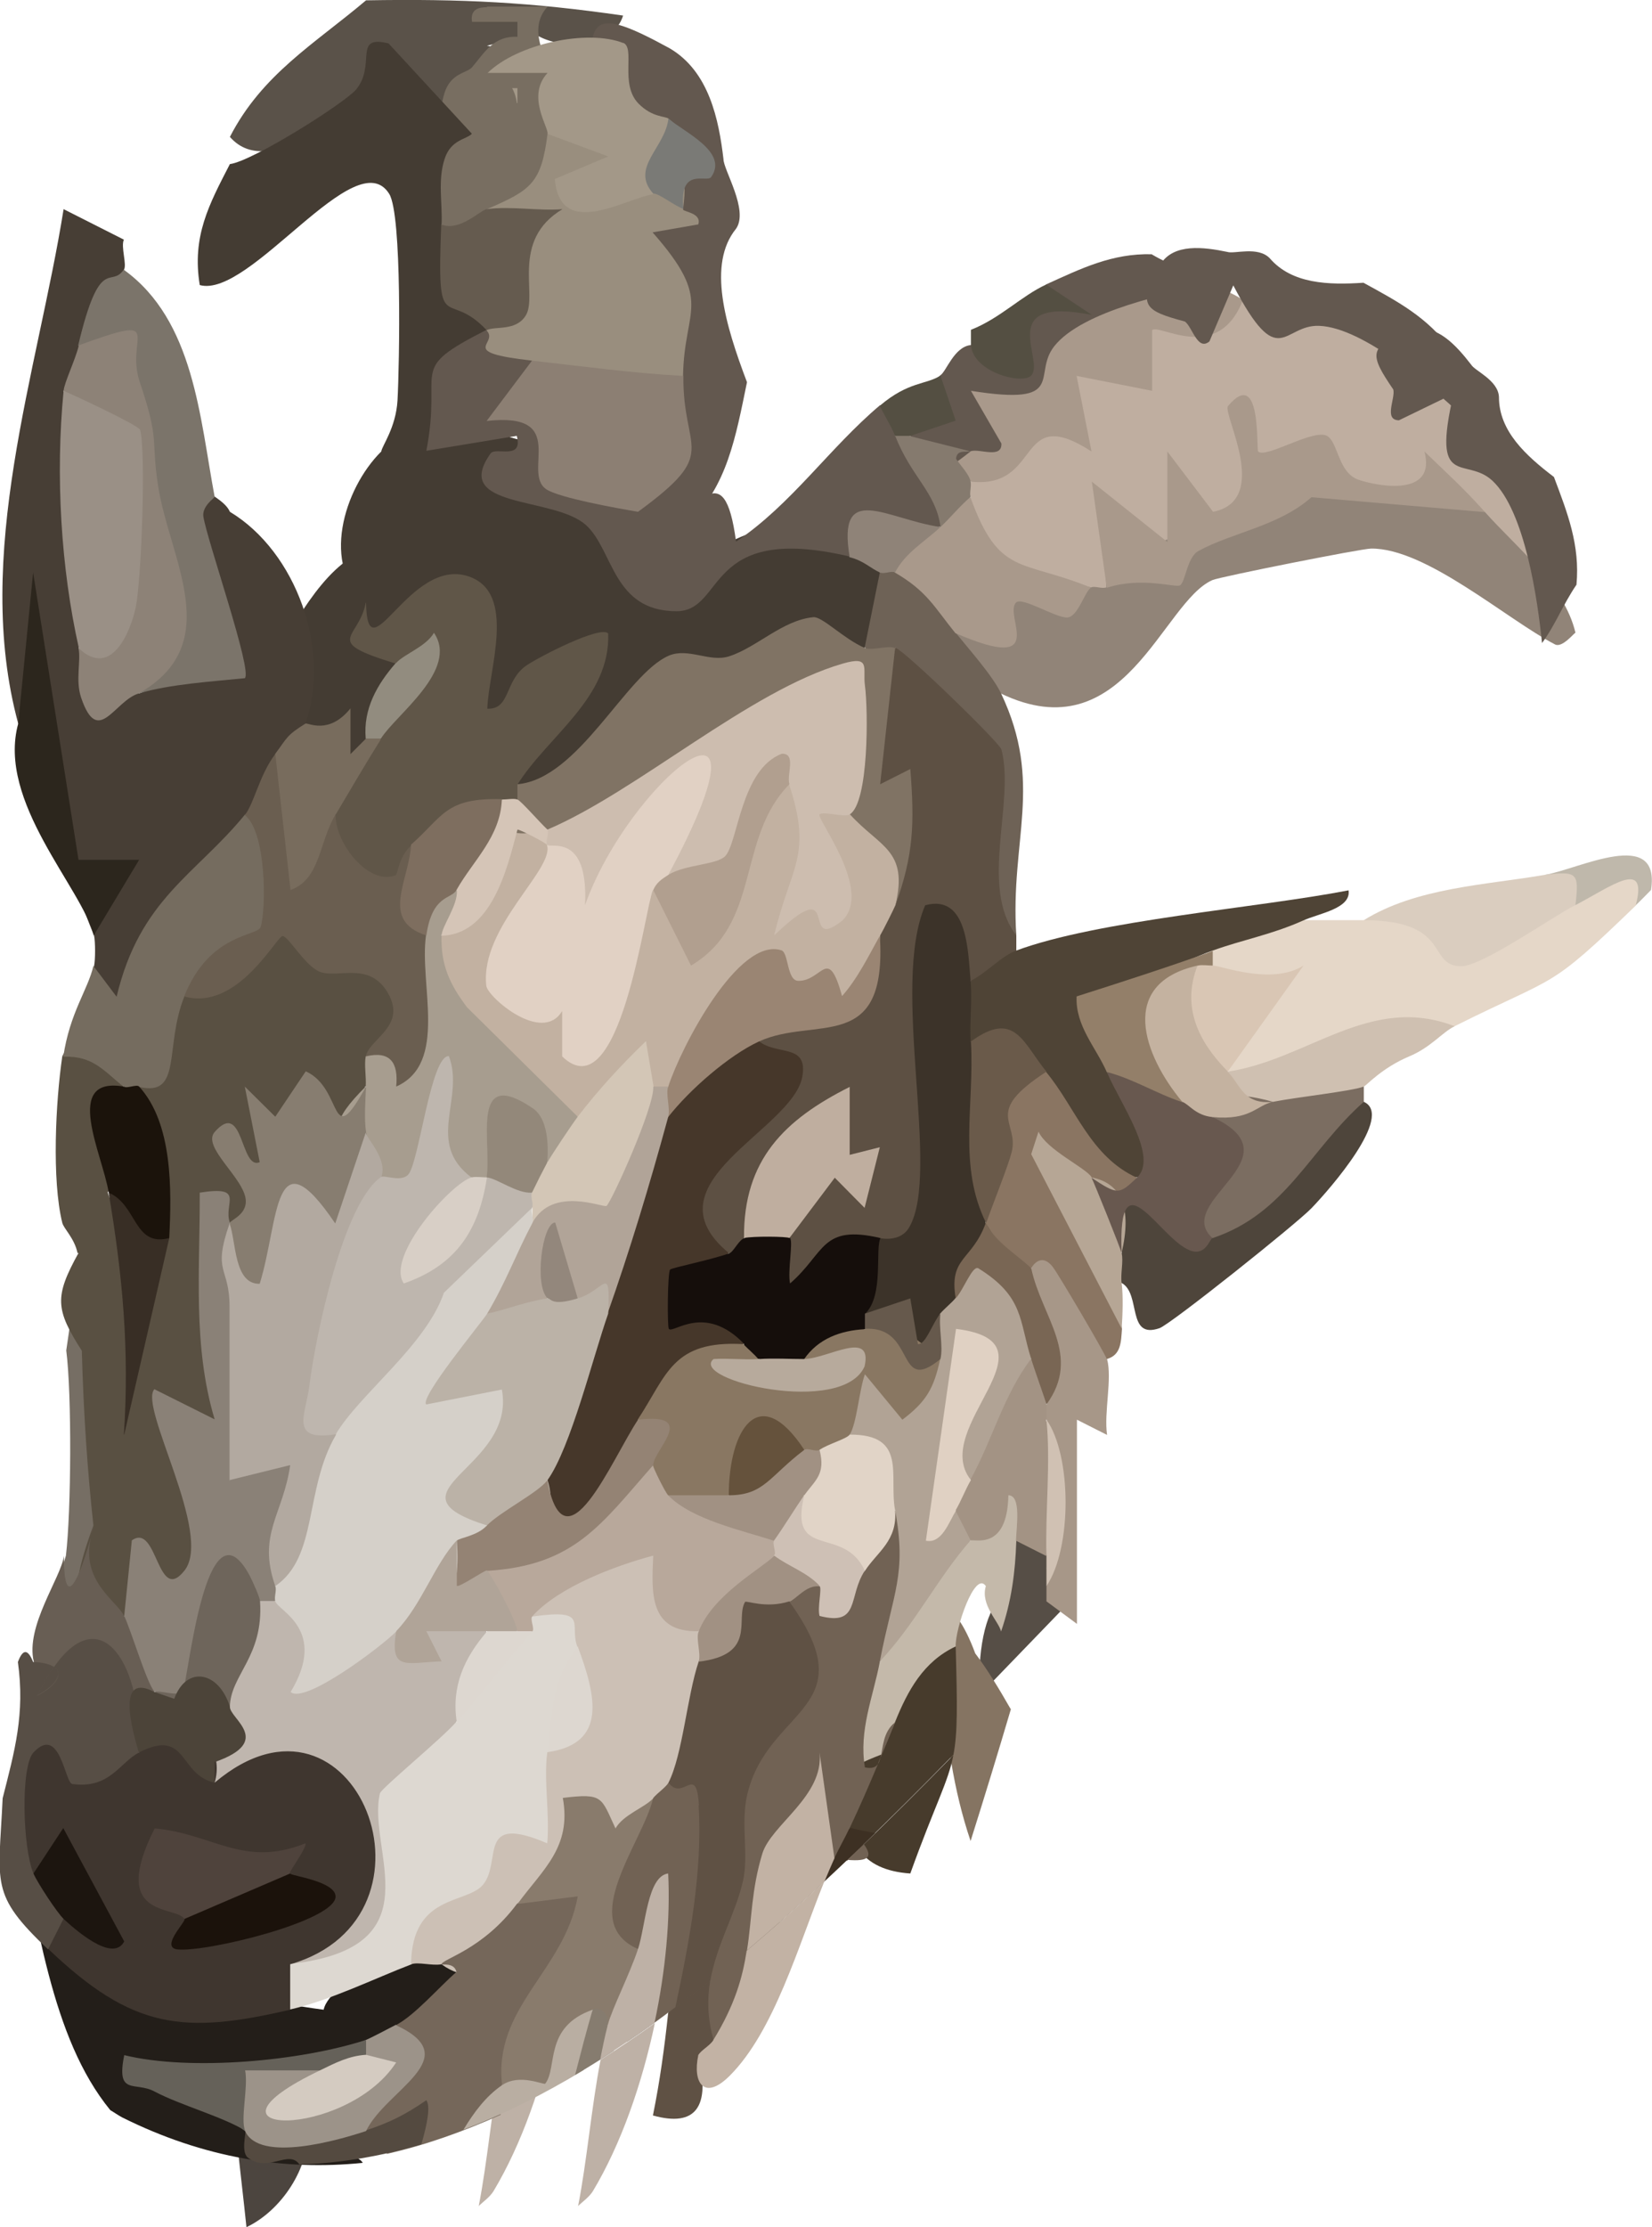 <?xml version="1.0" encoding="UTF-8"?>
<svg id="Calque_2" data-name="Calque 2" xmlns="http://www.w3.org/2000/svg" viewBox="0 0 49.87 67.19">
  <defs>
    <style>
      .cls-1 {
        fill: #4c453f;
      }

      .cls-2 {
        fill: #beb1a6;
      }

      .cls-3 {
        fill: #685e54;
      }

      .cls-4 {
        fill: #ccc0b5;
      }

      .cls-5 {
        fill: #8a7562;
      }

      .cls-6 {
        fill: #382e25;
      }

      .cls-7 {
        fill: #928c7f;
      }

      .cls-8 {
        fill: #bfb8ab;
      }

      .cls-9 {
        fill: #867c6f;
      }

      .cls-10 {
        fill: #656159;
      }

      .cls-11 {
        fill: #595042;
      }

      .cls-12 {
        fill: #b0a498;
      }

      .cls-13 {
        fill: #cfc0b1;
      }

      .cls-14 {
        fill: #564e46;
      }

      .cls-15 {
        fill: #d4cbc1;
      }

      .cls-16 {
        fill: #b6a695;
      }

      .cls-17 {
        fill: #cdbdaf;
      }

      .cls-18 {
        fill: #574e45;
      }

      .cls-19 {
        fill: #857462;
      }

      .cls-20 {
        fill: #cec0b5;
      }

      .cls-21 {
        fill: #c4b2a0;
      }

      .cls-22 {
        fill: #857a6e;
      }

      .cls-23 {
        fill: #9c9389;
      }

      .cls-24 {
        fill: #bfb6ae;
      }

      .cls-25 {
        fill: #a9998b;
      }

      .cls-26 {
        fill: #b19f8f;
      }

      .cls-27 {
        fill: #b1a395;
      }

      .cls-28 {
        fill: #807364;
      }

      .cls-29 {
        fill: #4e453b;
      }

      .cls-30 {
        fill: #150e0b;
      }

      .cls-31 {
        fill: #4c4439;
      }

      .cls-32 {
        fill: #998e7e;
      }

      .cls-33 {
        fill: #bfae9f;
      }

      .cls-34 {
        fill: #443c33;
      }

      .cls-35 {
        fill: #beb6ae;
      }

      .cls-36 {
        fill: #655b4f;
      }

      .cls-37 {
        fill: #8c7f73;
      }

      .cls-38 {
        fill: #5f5144;
      }

      .cls-39 {
        fill: #b2a9a0;
      }

      .cls-40 {
        fill: #544a40;
      }

      .cls-41 {
        fill: #d5c5b7;
      }

      .cls-42 {
        fill: #796654;
      }

      .cls-43 {
        fill: #756c5f;
      }

      .cls-44 {
        fill: #3f362f;
      }

      .cls-45 {
        fill: #93887a;
      }

      .cls-46 {
        fill: #1b120b;
      }

      .cls-47 {
        fill: #1c150f;
      }

      .cls-48 {
        fill: #9a9086;
      }

      .cls-49 {
        fill: #2c261d;
      }

      .cls-50 {
        fill: #bbb2a7;
      }

      .cls-51 {
        fill: #918478;
      }

      .cls-52 {
        fill: #6a5e50;
      }

      .cls-53 {
        fill: #e5d7c8;
      }

      .cls-54 {
        fill: #a79788;
      }

      .cls-55 {
        fill: #5d5043;
      }

      .cls-56 {
        fill: #1b130b;
      }

      .cls-57 {
        fill: #897b6c;
      }

      .cls-58 {
        fill: #93877c;
      }

      .cls-59 {
        fill: #6a5a4a;
      }

      .cls-60 {
        fill: #b7aa9c;
      }

      .cls-61 {
        fill: #ddd7d0;
      }

      .cls-62 {
        fill: #948374;
      }

      .cls-63 {
        fill: #e0d1c3;
      }

      .cls-64 {
        fill: #897762;
      }

      .cls-65 {
        fill: #7a7a76;
      }

      .cls-66 {
        fill: #c2b1a1;
      }

      .cls-67 {
        fill: #544f42;
      }

      .cls-68 {
        fill: #6e6256;
      }

      .cls-69 {
        fill: #473e35;
      }

      .cls-70 {
        fill: #bfaea0;
      }

      .cls-71 {
        fill: #716254;
      }

      .cls-72 {
        fill: #766e64;
      }

      .cls-73 {
        fill: #b8a89b;
      }

      .cls-74 {
        fill: #937f69;
      }

      .cls-75 {
        fill: #786e61;
      }

      .cls-76 {
        fill: #a39384;
      }

      .cls-77 {
        fill: #c4b9aa;
      }

      .cls-78 {
        fill: #d9c6b4;
      }

      .cls-79 {
        fill: #d3c6b6;
      }

      .cls-80 {
        fill: #65523c;
      }

      .cls-81 {
        fill: #4f433c;
      }

      .cls-82 {
        fill: #68584f;
      }

      .cls-83 {
        fill: #66594c;
      }

      .cls-84 {
        fill: #75675a;
      }

      .cls-85 {
        fill: #605648;
      }

      .cls-86 {
        fill: #a39888;
      }

      .cls-87 {
        fill: #e1d1c4;
      }

      .cls-88 {
        fill: #5a5249;
      }

      .cls-89 {
        fill: #63584f;
      }

      .cls-90 {
        fill: #8a8177;
      }

      .cls-91 {
        fill: #6e655b;
      }

      .cls-92 {
        fill: #a79d8f;
      }

      .cls-93 {
        fill: #7e6e5f;
      }

      .cls-94 {
        fill: #877d70;
      }

      .cls-95 {
        fill: #e1d4c7;
      }

      .cls-96 {
        fill: #d0c1b3;
      }

      .cls-97 {
        fill: #b9aea2;
      }

      .cls-98 {
        fill: #7b746a;
      }

      .cls-99 {
        fill: #a19183;
      }

      .cls-100 {
        fill: #d5d0c9;
      }

      .cls-101 {
        fill: #3c3329;
      }

      .cls-102 {
        fill: #46372a;
      }

      .cls-103 {
        fill: #786c5d;
      }

      .cls-104 {
        fill: #b1a498;
      }

      .cls-105 {
        fill: #9a8573;
      }

      .cls-106 {
        fill: #ddd8d1;
      }

      .cls-107 {
        fill: #4f4436;
      }

      .cls-108 {
        fill: #7b6d61;
      }

      .cls-109 {
        fill: #c2b2a4;
      }

      .cls-110 {
        fill: #231e19;
      }

      .cls-111 {
        fill: #3d3023;
      }

      .cls-112 {
        fill: #8d8277;
      }

      .cls-113 {
        fill: #dacdbf;
      }

      .cls-114 {
        fill: #8f8378;
      }

      .cls-115 {
        fill: #d8cfc6;
      }

      .cls-116 {
        fill: #473b2c;
      }
    </style>
  </defs>
  <g id="Chevre_final">
    <g>
      <path class="cls-1" d="M6.98,62.17c.05,1.65.29,3.37.46,5.02,1.06-.5,1.92-1.81,1.85-2.97-.11-1.78-2.05.22-2.31-2.05Z"/>
      <path class="cls-2" d="M14.44,66.56c.15-.14.35-.28.46-.46.85-1.42,1.48-3.23,1.87-5.07-.54.39-1.09.76-1.64,1.11-.28,1.45-.41,3.05-.68,4.42Z"/>
      <path class="cls-72" d="M2,40.74c.17,1.33.15,4.85-.01,6.19-.63,1.91,1.4,2.12.65.23l.22-1.15c.94-3.91.13-4.99-.43-8.22"/>
      <path class="cls-34" d="M15.21,26.47c-.48-3.11-1.44,2.15-3.92,1.64-2.01-.42-1.31-3.75-1.47-5.36-.93.09-.51,1.25-1.31,2.01-.43.41-2.7,2.05-3.05,1.76-.46-2.66,1.81-4.56,2.74-6.73l-.08-.62c.07-.55.27-.56.6-.08.68-1.15,1.94-3.11,3.34-2.36.43-.52.38-1.29.44-1.32.99-.61,2.58.97,2.72,2.16-.44,1.1-.91,2.29-1.37,3.37.77,1.23-2.83,5.86-.93,2.91l.76.3c3.1.54,1.61.79,1.54,2.34Z"/>
      <path class="cls-88" d="M18.81.47c-.31,1.01-1.97,1.05-2.68.54l-1.43.37c2.11.37,1.68,2.36-.46,1.83-.82.43-1.62,0-2.4-1.26-1.11,1.16-3.66,3.6-4.9,2.18C7.91,2.24,9.5,1.32,11.05.01c2.9-.05,5,.06,7.76.46Z"/>
      <path class="cls-75" d="M14.7.2h1.83c-.64.69.02,1.62,0,1.83-.19,1.5-.49,1.7-1.83,2.28.56,1.34-.83,1.88-1.37.46.03-.65-.12-1.32.09-1.97.19-.6.67-.59.83-.77.39-.46.65-.95,1.37-.92v-.45s-1.37,0-1.37,0c-.08-.51.42-.42.46-.45Z"/>
      <path class="cls-70" d="M40.26,10.88c1,.77,1.86,1.88,2.74,2.74,1.62,2.04-2.4,1.4-3.6.55-1.43.96-2.94,1.91-4.48,2.74-.45-.25-.95.03-1.5.82-.11.41-.26.4-.46,0-1.65.68-5.12-.31-3.65-2.74-.41-.11-.4-.26,0-.46.94-.81,1.83-1.78,2.67-2.9.06-1.07.92-1.26,1.84-.96.65-.98,1.88-1.52,3.7-1.62.89.61,1.88,1.17,2.74,1.83Z"/>
      <path class="cls-70" d="M45.78,14.2c.36.98.48,2.03.73,2.98.25,1.97-2.25-.81-2.71-1.95-1.39-.42-2.83-.9-4.25-1.45-.2-.39-.66-.57-1.38-.53-.25.13-.35.03-.31-.28-1.43-.69-3.39-3.29-1.35-3.54-.24-.31-.17-.37.19-.22.99.19,2.01.27,3.07.26.49-.47,1.17-.04,1.68.68.86-.07,1.94.43,3.23,1.5.36.84.8,1.71,1.11,2.55Z"/>
      <path class="cls-51" d="M44.82,15.44c.98,1.1,2.4,2.21,2.74,3.65-.03-.01-.4.47-.62.35-1.45-.75-3.89-2.91-5.55-2.89-.29,0-4.56.85-4.79.95-1.52.67-2.65,5.22-6.39,3.42-.85.42-1.96-.99-1.37-1.83.99-1.45,2.09-1.81,3.31-1.07-.72-.37-.02-.51.79-.3.12-.05.31.05.46,0-.02-.23-.02-.44.04-.64.07-.21,3.17-1.37,3.54-1.3,1.94-1.88,2.59-1.8,4.86-.87,1.29-.38,1.75-.31,2.97.53Z"/>
      <path class="cls-25" d="M33.41,17.72l-.45-3.19,2.28,1.82v-2.73s1.38,1.82,1.38,1.82c1.77-.35.27-2.97.45-3.19,1.02-1.21.85,1.3.91,1.37.22.21,1.48-.58,1.99-.5.43.06.37,1.11,1.03,1.35.58.2,2.37.54,2-.85.69.67,1.14,1.06,1.83,1.83l-5.24-.45c-.98.87-2.38,1.06-3.41,1.62-.35.19-.39.94-.56,1.04-.12.08-1.15-.27-2.2.07Z"/>
      <path class="cls-110" d="M14.33,59.26c-.19-.95-.72-.92-.91,0-.69-.76-3.45.45-3.65,1.37-1.68-.22-3.45-.63-5.39-1.41-.53-.21-1.42-.51-1.91-.42-.64-1.49-1.12-2.86-1.37-4.56-.25.09-.48.22-.69.36.73,3.36,1.12,6.86,2.92,9.06.12.07.23.15.36.22,2.47,1.23,4.89,1.61,7.26,1.37-.14-.26-.86-.36-2.21-.31l-.35-.65c-.48-.86-.35-1.27.2-1.96,1.34.09,2.49-.17,3.45-.78.92.72,1.14.76.91-.46,1.64,1.12,3.6-2.17,1.37-1.83Z"/>
      <path class="cls-14" d="M31.59,47.3c.39-.22.41-.37,0-.46.18-.36.18-.66,0-.91-.24-1.18-.55-1.33-.91-.46-.97.48-1.12,1.39-.46,2.74-.49.4-.73,1.72-.63,2.91.96-.99,1.91-1.98,2.84-2.94l-.84-.88Z"/>
      <path class="cls-25" d="M36.61,8.59c.21.14.55.21.91.46-.75,1.95-2.54.7-2.74.91v1.83s-2.28-.45-2.28-.45l.45,2.28c-2.31-1.49-1.46,1.15-3.65.91-1.4.24-1.6-1.26,0-.91-.8-1.92-.21-2.59,1.78-2.01.38-1.42,1.03-2.11,2.15-2.9.81-.57,2.46-.34,3.38-.11Z"/>
      <path class="cls-89" d="M34.78,7.68c.63.37,1.26.55,1.83.91-1.27.22-3.94.79-4.78,1.85-.69.86.43,1.82-2.52,1.35l.92,1.59c.02.47-.65.15-.92.23-1,.79-1.26.89-1.83-.46-.26-.7.36-1.34.91-1.83.18-.12.41-.85.91-.91,1.03-.07,1.71-.94,2.28-1.83,1.06-.48,1.99-.94,3.19-.91Z"/>
      <path class="cls-89" d="M43.8,10.55c.08.72.31,1.34.36,2.01-.94-.88-2.99-2.68-4.34-2.73-1.1-.04-1.2,1.43-2.59-1.22l-.72,1.69c-.36.3-.51-.43-.74-.6-1.23-.33-1.47-.48-.73-1.74.4-.62,1.29-.51,2.01-.36.21.07.92-.18,1.28.19.67.78,1.78.81,2.83.74,1.02.56,1.94,1.04,2.64,2.02Z"/>
      <path class="cls-89" d="M47.59,17.64c-.41.6-.64,1.22-1.04,1.76-.13-1.28-.51-3.98-1.5-4.9-.81-.75-1.85.3-1.17-2.62l-1.65.8c-.47-.01-.1-.66-.17-.93-.72-1.06-.8-1.32.59-1.79.71-.21,1.31.46,1.76,1.04.11.19.82.47.84.98,0,1.03.82,1.77,1.66,2.41.41,1.09.79,2.05.68,3.25Z"/>
      <path class="cls-89" d="M20.78,15.77c-1.09.09-1.94.44-2.96.48.89-1.49,2.63-4.78,1.99-7.01-.52-1.82-2.87-2.07.54-4.21l-3.02-1.29c-.66-.62.41-.81.55-1.18-.13-2.02-.03-2.4,2.34-1.1,1.19.7,1.48,2.16,1.62,3.34,0,.33.77,1.54.38,2.1-.87,1.07-.33,2.89.33,4.63-.34,1.65-.6,3.15-1.77,4.25Z"/>
      <path class="cls-53" d="M49.39,27.31c-2.7,2.61-2.32,2.07-5.48,3.65-2.43,1.02-4.71,1.48-6.85,1.37l-.3-.97c.59-.67.54-1.41-.16-2.23-.4-.13-.39-.28,0-.46-.04-.98,1.94-1.19,2.74-.91.61,0,1.22,0,1.83,0,1.39-.54,2.4-.39,3.01.44,1.27-.97,2.39-1.27,3.38-.9.28-1.41,2.73-1.6,1.83,0Z"/>
      <path class="cls-13" d="M43.91,30.96c-.38.19-.72.64-1.37.91-.83.35-1.29.88-1.37.91-.66.75-2.22,2-2.74.46-.91.31-2.2.18-1.37-.91,2.42-.36,4.3-2.36,6.85-1.37Z"/>
      <path class="cls-8" d="M46.65,26.39c1.01-.17,3.49-1.46,3.19.46-.15.15-.3.31-.46.46.38-1.44-.75-.56-1.83,0-.56-.07-.87-.38-.91-.91Z"/>
      <path class="cls-55" d="M27.02,19.55c1.46-.98,3.8,2.68,3.58,4.36-.25,1.47-.23,2.9.08,4.31v.46c.54,1.18-.36,1.72-1.37.91l-.88-.44.2,6.99c-.11,1.5-1.31,2.85-2.06,1.21-1.09,2-5.3,2.48-2.74,0-.19-.58-.65-.58-1.37,0,.61.62.34.88-.46.46-3.69-.38-.51-3.85,1.18-5.22-.33-.3-.35-.74-.27-1.17l.09-1.01c2.32.22,3.5-.51,3.56-2.19-.69-.54-.4-1.13.46-.91l.13-1.49c-.74-.75-1.05-5.25-.77-6.04.05-.13.31-.19.64-.22Z"/>
      <path class="cls-107" d="M30.67,28.68c2.47-.92,7.31-1.29,10.04-1.82.08.55-.88.69-1.37.91-.96.43-1.83.58-2.74.91-2.15.79-2.78,1.74-3.19,3.65,1.3.84,3.25,2.7.91,3.19-1.23-.02-3.66-1.89-2.74-3.19-.65.29-1.41-.02-2.28-.91-1.24-.33-1.22-1.5,0-1.83.46-.22.93-.75,1.37-.91Z"/>
      <path class="cls-68" d="M28.85,19.09c.42.52,1.11,1.29,1.37,1.83,1.29,2.72.27,4.41.46,7.3-1.13-1.46-.03-4.03-.45-5.61-.06-.21-2.88-2.95-3.2-3.07-.24,1.19-.44,1.13-.91,0-1.04-.82-.98-2.15.46-2.28.13-.39.29-.39.46,0,1.1-1.1,2.68.59,1.83,1.83Z"/>
      <path class="cls-113" d="M46.65,26.39c.97-.11,1.02-.06.91.91-.73.38-2.81,1.84-3.44,1.85-1.07,0-.26-1.38-2.95-1.39,1.6-.99,3.69-1.06,5.48-1.37Z"/>
      <path class="cls-25" d="M32.95,17.72c-.2.09-.4.9-.74.91-.37,0-1.36-.64-1.54-.45-.38.39,1.04,2.16-1.83.92-.64-.79-.85-1.26-1.83-1.83-.73-1.01-.27-1.46,1.37-1.37-.13-.9.07-1.32.91-.91.87,2.41,1.52,1.87,3.65,2.74Z"/>
      <path class="cls-22" d="M29.3,13.61c-.15.05-.41-.06-.44.23.14.21.4.47.44.69.03.16-.04.34,0,.46-.33.28-.6.62-.91.91-1.67-.82-2.13-1.73-1.37-2.74.13-.4.28-.39.46,0l1.83.46Z"/>
      <path class="cls-106" d="M16.07,48.76c-.32.17-.33.32,0,.46-1.33.3-1.95,1.48-2.28,2.74-1.13-.74-3.19,1.23-3.05,2.42,1.09,2.39.67,4.03-1.97,4.88-.45.39-1.24.66-1.37,1.36h1.37c1.19-.27,2.53-.93,3.65-1.36,1.41-1.15,2.82-2.31,4.22-3.51l.12-1.41c1.09-.26.82-1.21-.23-1.48.74-.78,1.05-1.85.91-3.19,1.72-1.08.2-2-1.37-.91Z"/>
      <path class="cls-4" d="M13.33,59.26c1.26.93,2.86-.24,2.28-1.83,1.31-.27,2.06-.92,2.25-1.94.61.36,1.23-.05,1.86-1.25.79.47,1.06.22.46-.46,1.55-.01,1.99-2.72.91-3.65.74-.31.87-.95,0-.91-.68-3.63-2.47-3.44-5.1-1.22-.11.09-.04.4.07.77,1.76-.25,1.11.23,1.37.91.07,1.25-.24,2.32-.91,3.19-.11.87.08,1.85,0,2.74-2.15-.92-1.35.54-1.94,1.25-.49.59-2.15.27-2.17,2.4.21-.08.63.05.91,0Z"/>
      <path class="cls-84" d="M15.15,62.91c1.69-1.8,5.15-8.36.46-5.48-1.03,1.39-2.27,1.67-2.28,1.83,0,.03.38-.07.45.23-.53.46-1.25,1.3-1.82,1.6.23,1.05.13,1.93-1.3,2.81l.39.39.66.6s-.03.06-.04.09c1.16-.26,2.31-.67,3.44-1.18.07-.33.09-.63.05-.87Z"/>
      <path class="cls-40" d="M12.87,63.36c-.64.44-1.08.66-1.82.91-1.17-.06-2.39-.06-3.65,0,.05.03-.14.64.08.82.61.48,1.24-.26,1.56.21,1.24-.04,2.47-.25,3.68-.61.18-.62.28-1.15.15-1.33Z"/>
      <path class="cls-23" d="M11.96,61.08c-.21.11-.78.41-.91.46-.39.17-.4.33,0,.46-.04.8-1.84,1.71-1.37.46-1.65-.62-4.73.06-2.28,1.83.43.97,2.84.27,3.65,0,.6-1.25,3.05-2.2.91-3.19Z"/>
      <path class="cls-10" d="M3.75,62c-.25,1.25.33.78.92,1.1.75.4,2.11.78,2.73,1.18-.15-.34.1-1.32,0-1.82h2.28c.51.68,1.44.36,1.37-.46v-.46c-1.96.64-5.3.95-7.3.46Z"/>
      <path class="cls-97" d="M15.15,62.91c-.48.33-.84.81-1.16,1.34,1.23-.47,2.44-1.08,3.63-1.8.09-.61.2-1.21.27-1.82-1.02-.63-1.93.13-2.74,2.28Z"/>
      <path class="cls-19" d="M30.51,51.56c-.36-.63-.72-1.22-1.07-1.68-1.38-3.72-2.79.74-.95.95.04,1.49.3,3.21.81,4.71.42-1.33.83-2.67,1.22-3.99Z"/>
      <path class="cls-77" d="M27.02,51.95c.97-.1,1.58-.86,1.83-2.28-.02-.52.58-2.31.91-1.82-.17.57.39,1.06.46,1.37.31-.9.43-1.78.46-2.74,1.56-2.41-1.22-2.11-1.37,0l-1.39.29-1.35,3.36c-2.72,1.38-.9,5.85.46,1.83Z"/>
      <path class="cls-76" d="M29.3,46.48c.07-.08,1.11.35,1.14-1.37.4,0,.24.96.23,1.37l.91.46c.52-1.24.34-2.79,0-4.11.4-.19.41-.35,0-.46.13-.64.28-1.59-.46-1.37-1.01.1-1.74,2.45-1.83,3.65-.79,0-1.02.4-.46.91-.65,1.16-.5,1.46.46.91Z"/>
      <path class="cls-54" d="M31.59,42.37c.02.15-.01.31,0,.46.46,1.63.37,3.38,0,5.02,0,.15,0,.3,0,.46l.92.68v-6.16s.91.46.91.46c-.1-.68.16-1.69,0-2.29.31-1.39-2.49-5.38-2.28-2.74l-.38.46c.61,1.12,1,2.37.84,3.65Z"/>
      <path class="cls-96" d="M31.59,42.83c.13,1.3-.04,2.77,0,4.11,0,.3,0,.61,0,.91.78-1.16.76-3.95,0-5.02Z"/>
      <path class="cls-69" d="M.55,21.83c-1.38-5.08.59-10.63,1.37-15.52l1.82.92c-.1.21.1.76,0,.91.37.89-.08,1.65-1.37,2.28,1,.85.87,1.28-.46,1.37,1.15,1.82,1.4,5.83.46,7.76.57.48,1.18.94,1.83,1.37,1.59-.57,2.27-1.43,2.06-2.6-.9-2.42-.83-3.53.22-3.34.17.12.38.27.46.46,2.01,1.21,3.06,4.18,2.28,6.39.45,1.11.22,1.28-.91.91,0,1.26-.29,1.87-.91,1.83.37.58-3.21,5.87-3.57,5.94-1.06.19-1.1-.48-.99-1.37.04-.18.04-.73,0-.91-1.48-3.64-2.03-6.95-1.83-10.95-.01-.25.51,4.86-.45,4.56Z"/>
      <path class="cls-11" d="M2.37,37.8c-.73,1.32-.7,1.7.1,2.95.05,1.87.17,3.63.35,5.27-.91,2.45-.61,3.36.91,2.74,2.97-.71,3.36-2.62,2.16-5.23l.8-.6c-.26-2.1-.34-4.2-.25-6.29l.48.25c.84.15,1.41-.71,1.69-2.56,1.65.16,2.45-.35,2.41-1.55.65-.17.62-.82,0-.91,1.36.45,1.73-1.59,1.18-2.54-.34-.58-4.34-2.32-4.31-.98l-2.35,1.69c-.98.17-1.44,1.09-1.37,2.74-.54,1.35-.08,3.52.91,4.56-.71.62-1.31.17-1.83-1.37.53-.66.69-1.72.46-3.19.7-1.39-1.14-2.38-1.83-.91-.2,1.36-.32,3.72,0,5.02.04.17.37.47.46.91Z"/>
      <path class="cls-43" d="M7.4,24.57c.7-.08,1.02.58.95,1.97.76,1.01-.17,2.18-2.78,3.51-.62,1.53-.05,3.05-1.37,2.74-.12.39-.28.38-.46,0-.59-.46-.92-.95-1.83-.91.2-1.34.74-2.01.91-2.74l.7.93c.7-2.95,2.39-3.68,3.87-5.49Z"/>
      <path class="cls-49" d="M.55,21.83l.45-4.56,1.37,8.67h1.83s-1.37,2.28-1.37,2.28c-.35-1.43-2.93-4.03-2.28-6.39Z"/>
      <path class="cls-67" d="M31.59,8.59l1.37.91c-2.96-.58-1.4,1.37-1.83,1.83-.26.28-1.75-.09-1.82-.92v-.46c.89-.35,1.53-1.03,2.28-1.37Z"/>
      <path class="cls-34" d="M14.24,4.03c.21.89.14,2.37-.91,2.74.73.74,1.61,2.3,1.37,3.19-1.23,1.86-.81,2.98,1.24,3.36l-.21.89c1.63,1.08,3.24,2.25,4.73,3.35.78-1.26,4.94-2.94,5.19-.75.58-1.01,1.13-.69.91.46l-.46,2.28c-1.41-.13-2.7.23-3.89,1.08-1.64-.24-2.99.6-4.04,2.52-1.09,1.09-1.94,1.26-2.56.51-.52-.85-.06-1.9,1.39-3.16-2.37,2.55-3.38,1.82-3.03-2.2l-.34-.07c-2.11,1.45-2.97,1.44-2.58-.05-1.36-1.09-.69-3.42.46-4.56.02-.17.44-.71.49-1.54.06-1.11.14-5.6-.25-6.23-1-1.61-4.2,3.17-5.72,2.75-.24-1.47.28-2.43.91-3.65.67-.08,3.44-1.82,3.81-2.25.62-.75-.11-1.66.98-1.39l2.52,2.73Z"/>
      <path class="cls-98" d="M3.74,8.14c2.12,1.53,2.29,4.46,2.74,6.85,0,.03-.39.28-.34.6.13.77,1.49,4.66,1.25,4.87-.98.1-2.27.18-3.2.46.96-3.26,1.12-8.08-1.83-10.5.66-2.77.98-1.71,1.37-2.28Z"/>
      <path class="cls-89" d="M14.7,9.96c.62.08,1.07.39,1.37.91.4,2.29,1.32,3.47,2.78,3.56l.41,1c.05,0,.17.45.57.37,1.22-.26,2.02-2.22,2.39.54,1.67-1.12,2.82-2.83,4.34-4.11.92-.13,1.12.26.46.91.49,1.26,1.22,1.69,1.37,2.74-.95.3-1.86.61-2.74.91-4.42-1.04-3.73,1.66-5.24,1.65-1.91-.01-1.89-1.83-2.71-2.59-.96-.89-4.1-.48-2.89-2.17.15-.21.99.22.79-.53l-2.73.45c.5-2.58-.62-2.41,1.82-3.65Z"/>
      <path class="cls-32" d="M16.52,4.03c.83-1.34,2.6-.29,2.08,1.21.48-.27.82.12,1.11.62.84-.94,1.07-.78.91.46,0,.07.57.1.46.45l-1.38.24c1.86,2.11.95,2.27.92,4.33-1.29,1.27-3.51,1.02-4.56-.46-2.3-.26-.98-.5-1.37-.91.35-1.11.82-2.72,0-3.65-.29-.98,1-1.97,1.83-2.28Z"/>
      <path class="cls-37" d="M20.63,11.33c-.03,2.33,1.14,2.28-1.37,4.11-.65-.11-2.38-.42-2.77-.68-.75-.51.72-2.34-1.8-2.06l1.37-1.82c1.52.17,3.04.38,4.56.46Z"/>
      <path class="cls-86" d="M18.81,1.29c.38.15-.11,1.24.46,1.83.42.43.82.38.91.46,1.08.88.31,1.58-.46,2.28-.83.12-2.82,1.4-2.97-.46l1.61-.68-1.83-.68h-.95c.17-1.16-.12-1.76-.87-1.83.9-.89,3.03-1.34,4.11-.91Z"/>
      <path class="cls-65" d="M20.17,3.57c.48.42,1.83,1.01,1.3,1.77-.13.19-.98-.33-.84.96-.26-.08-.75-.48-.91-.46-.71-.79.37-1.38.46-2.28Z"/>
      <path class="cls-67" d="M28.39,11.33l.46,1.36-1.37.46h-.46c-.12-.31-.32-.6-.46-.91.87-.74,1.4-.63,1.83-.91Z"/>
      <path class="cls-75" d="M14.7,2.2h1.83c-.64.69.02,1.62,0,1.83-.19,1.5-.49,1.7-1.83,2.28.56,1.34-.83,1.88-1.37.46.03-.65-.12-1.32.09-1.97.19-.6.67-.59.83-.77.39-.46.65-.95,1.37-.92v-.45s-1.37,0-1.37,0c-.08-.51.42-.42.46-.45Z"/>
      <path class="cls-5" d="M31.13,38.26s.27-.52.65-.04c.16.2,1.59,2.63,1.63,2.78.44-.12.43-.53.46-.91-.22-1.5-.81-2.87-1.44-4.23l.52-.33c.89,1.59,1.31,1.62,1.37,0-1.41-.64-1.85-2.12-2.74-3.19-.79-.44-1.39-.48-1.63.41l-.2,4.16c-.67,1.23.27,1.48,1.37,1.37Z"/>
      <path class="cls-29" d="M41.17,33.24c.92.41-1.02,2.63-1.58,3.21-.44.46-4.26,3.51-4.59,3.62-.99.34-.55-1.02-1.13-1.36-.64-.1-.7-.73,0-.91-.58-3.28,1.44-2.1,2.74-.46,1.12-2.15,2.64-3.52,4.56-4.11Z"/>
      <path class="cls-108" d="M41.17,32.78v.46c-1.64,1.45-2.35,3.37-4.56,4.11-1.77-.01-.95-1.62,0-2.6v-1.05c-.05-.66.55-.81,1.82-.46.71-.14,2.37-.32,2.74-.46Z"/>
      <path class="cls-16" d="M32.95,35.52c.92.18,1.22.94.91,2.28.06.27-.04.62,0,.91.05.39.03.96,0,1.37l-2.73-5.26.22-.68c.25.55,1.41,1.08,1.6,1.37Z"/>
      <path class="cls-74" d="M36.61,28.68v.46c-.09.4-.25.39-.46,0-.84,1.14-1.16,1.94-.18,3.15l-.28.96c-.48.83-1.24.53-2.28-.91-.33-.75-.95-1.39-.91-2.28,1.35-.43,2.78-.89,4.11-1.37Z"/>
      <path class="cls-78" d="M36.61,29.13c.23-.01,1.77.61,2.74,0l-2.28,3.19c-1.66.68-2.48-2.29-.91-3.19.13-.03.3,0,.46,0Z"/>
      <path class="cls-21" d="M37.06,32.33c.4.41.47,1,1.37.91-.5.1-.67.57-1.83.46-.83,1.01-1.24.8-.91-.46-1.18-1.41-1.95-3.57.46-4.11-.5,1.28.06,2.33.91,3.19Z"/>
      <path class="cls-66" d="M23.83,23.66c1.13.02,1.74.33,1.83.91,1.66-1.13,1.78,1.44,1.37,2.74-.04.1-.37.76-.46.91-.24,2.24-1.62,2.89-3.5,1.51-.87,1.18-1.83,2.2-2.89,3.05-.13.4-.28.39-.46,0-.7.44-1.46.74-2.28.91-.2.59-.57.4-1.1-.55-2.01-.67-3.69-2.57-3.01-4.93.96-1.06,1.71-2.27,2.26-3.66l.93.92c.55.91.22,2.25-.99,4.03.75.38,1.5.77,2.23,1.18.26-2.1.91-3.38,1.95-3.84l.98-.07c.47,1.03,1.3,0,2.49-3.07l.64-.05Z"/>
      <path class="cls-102" d="M19.26,42.83l1.13-.09c.58-.98,1.27-1.72,2.07-2.2l-.03-1.18c-1.16-.03-1.31-.55-.43-1.56-2.56-2.11,1.93-3.7,2.22-5.32.18-1.01-.77-.63-1.31-1.07-1.34-1-2.28,1-2.74,2.28l-.55.68c-1.18,1.85-1.61,3.6-1.27,5.25-1.49.28-2.55,3.82-1.83,5.02-1.61,3.56,3.49.26,2.74-1.83Z"/>
      <path class="cls-28" d="M15.61,23.66c1.86-.15,3.28-3.32,4.58-3.88.59-.25,1.23.21,1.82.02.84-.27,1.61-1.09,2.54-1.18.27-.03.91.65,1.56.93.21.09.68-.09.91,0l-.45,4.11.91-.46c.13,1.64.1,2.59-.45,4.11.4-1.67-.46-1.74-1.37-2.74l-.6-.68c.97-3.15-.12-3.46-3.28-.94l-.69-.35c-1.3.83-2.49,1.82-3.56,2.97l-1-.54c-1.23.3-1.53,0-.91-.91-.4-.13-.39-.28,0-.46Z"/>
      <path class="cls-101" d="M26.56,37.35s.62.15.89-.33c.96-1.66-.58-7.26.48-9.71,1.29-.35,1.29,1.41,1.37,2.28.05.6-.03,1.22,0,1.83,1.02.2,1.2.89.55,2.08l-.1,3.4c.68.97.6,1.84-.58,1.35l-.33.93c.13.43-.03.58-.46.46.08,1.39-.68,1.39-2.28,0-.83-.78-.87-2.06.46-2.28Z"/>
      <path class="cls-30" d="M22.46,40.54c0,.3.15.45.46.46.23.66,1.18.73,1.37,0,.74-.3,1.35-.6,1.83-.91.39-.17.4-.33,0-.46.57-.55.29-1.96.46-2.28-1.8-.42-1.66.44-2.73,1.37-.08-.36.1-1.25,0-1.37-.39-1.3-1.05-1.33-1.37,0-.17.04-.33.41-.46.46-.6.21-1.72.43-1.79.49-.08.08-.09,1.71-.04,1.79.13.16,1.08-.79,2.28.46Z"/>
      <path class="cls-105" d="M22.91,31.42c-.91.42-2.1,1.46-2.74,2.28-.51.03-.36-.6,0-.91.39-1.21,2.13-4.54,3.42-4.12.22.07.16.92.51.92.73.01.89-1.09,1.32.46.47-.53.8-1.21,1.14-1.82.23,3.6-1.95,2.41-3.65,3.19Z"/>
      <path class="cls-33" d="M22.46,37.35c-.02-2.36,1.22-3.57,3.19-4.56v2.05s.91-.23.91-.23l-.46,1.83-.9-.91-1.37,1.82c-.05-.05-1.13-.06-1.37,0Z"/>
      <path class="cls-82" d="M35.69,33.24c.2.07.4.41.91.46,2.64,1.23-1.22,2.54,0,3.65-.08.03-.19.49-.59.4-.93-.21-2.28-3.06-2.15.06-.02-.12-.85-2.18-.91-2.28.8.53.83.51,1.37,0,.66-.62-.47-2.18-.91-3.19.81.21,1.49.65,2.28.91Z"/>
      <path class="cls-59" d="M31.59,32.33c-1.93,1.25-.82,1.49-1.05,2.43-.11.43-.56,1.54-.77,2.14-.86-1.73-.35-3.56-.46-5.48,1.33-.97,1.57.05,2.28.91Z"/>
      <path class="cls-114" d="M28.39,15.9c-.47.44-1.06.77-1.37,1.37-.11-.06-.33.06-.46,0-.29-.13-.48-.35-.91-.46-.39-2.31,1.1-1.15,2.74-.91Z"/>
      <path class="cls-24" d="M12.45,49.39l-.5-.17c-.6-.47-1.23-.38-1.88.3-.22-1.06-.86-2.22-1.77-1.21-.17-.39-.33-.4-.46,0-1.03.39-2.22,2.81-.91,3.19-1.19.92-1.34,1.68-.46,2.28,1.24.29,2.96-.65,3.85.93,1.47,2.58.12,3.07-1.57,4.54,4.45-.49,2.31-3.43,2.72-5.15.04-.15,1.9-1.68,2.3-2.15.64-1.09.95-2,.91-2.74-.9-1.14-1.75-1.23-2.24.17Z"/>
      <path class="cls-73" d="M15.61,49.22h.46c.08-.08-.08-.37,0-.46.8-.89,2.52-1.53,3.65-1.83-.05,1.1-.14,2.32,1.37,2.28.26-.13,2.53-1.51,2.51-1.68-.02-.21-.11-.41-.23-.61.38-.19.39-.34,0-.46-.35-.79-1.41-1.24-3.19-1.37.79-.91.75-1.06-.46-.91-.68.02-1.38.6-2.11,1.73-1.47-.07-2.44.41-2.91,1.46-.98,1.03-.27,1.58.91,1.83Z"/>
      <path class="cls-61" d="M16.07,49.22h-.46c-.47-.74-.91-.95-.91,0-.69.8-1.08,1.66-.91,2.74.77-.9,1.51-1.87,2.28-2.74Z"/>
      <path class="cls-61" d="M17.44,49.67c-.82,1.07-.76,2-.91,3.19,1.82-.26,1.46-1.71.91-3.19Z"/>
      <path class="cls-38" d="M24.25,52.54c2.09-1.12,1.67-3.81-.42-4.24-.8-1-1.71-.39-2.74,1.83-.35,1.04-.48,2.8-.91,3.65.26,2.3.24,4.62,0,6.95.59-.43,1.17-.89,1.75-1.36.5-2.4,1.27-4.68,2.33-6.83Z"/>
      <path class="cls-38" d="M20.17,60.73c-.11,1.03-.25,2.06-.46,3.09,1.29.36,1.75-.25,1.37-1.83.77.36,1.04.12.46-.46.1-.74.23-1.46.38-2.17-.58.47-1.16.92-1.75,1.36Z"/>
      <path class="cls-57" d="M15.15,62.91c.53-.37,1.27,0,1.31-.05.38-.49-.05-1.71,1.43-2.23.02.6.17.76.46.46,1,.25,1.54-1.73.91-2.28l-.19-1.55c1.26-1.39,1.48-2.4.65-3.01-.25.28-.9.49-1.14.91-.44-.94-.36-1.07-1.59-.92.27,1.49-.6,2.15-1.37,3.2l1.82-.23c-.4,2.25-2.57,3.35-2.28,5.71Z"/>
      <path class="cls-71" d="M21.1,54.47c-.08-1.3-.48-.1-.92-.69-.07.13-.32.3-.46.46-.32,1.36-2.32,3.74-.46,4.56l.41.08c-.27.91-.5,1.81-.74,2.72.49-.33.98-.68,1.46-1.05.43-2.02.82-4.09.7-6.09Z"/>
      <path class="cls-99" d="M21.09,50.13c1.77-.21,1.1-1.28,1.4-1.8.03-.06.62.21,1.34-.02.68.77.98.62.91-.46.38-.89-.69-1.5-1.37-.91-.38.38-1.85,1.17-2.28,2.28-.09.22.08.67,0,.91Z"/>
      <path class="cls-3" d="M2.74,46.35c.03-.11.06-.23.09-.33-.05.12-.06.22-.09.33Z"/>
      <path class="cls-3" d="M1.01,51.5l2.27-1.37.92,2.74c.01-.72-.24-1.49.46-1.83.77-.86.43-2.8-.91-2.28-.21-.46-1.33-1.05-1-2.4-.31,1.12-.82,2.42-.82.58-.09.66-1.17,2.12-.91,3.19.12.25-.08.98,0,1.37Z"/>
      <path class="cls-15" d="M11.96,62.22l-.91-.23c-.51.03-.92.24-1.37.46-4.21,2.01.75,2.12,2.28-.23Z"/>
      <path class="cls-9" d="M17.89,60.63c-.19.65-.36,1.31-.53,1.97.39-.23.78-.47,1.17-.73-.04-.27-.1-.53-.19-.79.06-.31-.19-.55-.46-.46Z"/>
      <path class="cls-116" d="M28.78,52.95c.13-.67.12-1.47.07-3.28-.98.46-1.45,1.34-1.83,2.28l-.41.98c-1.08.42-1.58.66-.96,2.21.04.25.14.46.27.64.97-.93,1.92-1.88,2.86-2.84Z"/>
      <path class="cls-116" d="M25.92,55.79c.3.43.81.68,1.56.73.76-2.11,1.14-2.74,1.3-3.57-.94.96-1.89,1.91-2.86,2.84Z"/>
      <path class="cls-71" d="M21.54,61.54l.64.02c.55-1.16.99-2.36,1.36-3.58-.69.61-1.39,1.2-2.1,1.77-.09.54-.09,1.12.1,1.79Z"/>
      <path class="cls-71" d="M26.08,55.64c-.16.16-.33.31-.49.47.62.05.77-.08.49-.47Z"/>
      <path class="cls-71" d="M26.5,53.22c-.07.1-.18.14-.39.1-.19-1.12.25-2.13.45-3.19,1.53-2.2,1.68-3.72.46-4.56-1.11.16-1.55.78-.91,1.83-.53-.06-.99.09-1.37.46-.39-.06-.71.39-.91.46,2.35,3.26-.64,3.17-1.27,5.81-.21.88.05,1.82-.13,2.61-.22.99-.8,1.92-.99,3.03.71-.56,1.41-1.15,2.1-1.77.21-.7.41-1.41.56-2.12l1.09.2c.15.02.28.04.39.05.16-.16.33-.31.49-.47-.1-.13-.23-.29-.43-.49.34-.72.59-1.3.85-1.92Z"/>
      <path class="cls-71" d="M26.58,53.03c.14-.33.28-.67.44-1.07-.37.29-.36.76-.44,1.07Z"/>
      <path class="cls-71" d="M26.5,53.22c.04-.05.06-.12.08-.2-.03.07-.06.13-.08.2Z"/>
      <path class="cls-27" d="M25.65,43.28c.23,1.18.69,1.94,1.37,2.28.36,1.93-.06,2.48-.46,4.56,1.05-1.1,1.74-2.51,2.74-3.65l-.46-.91c-.36-.17-.24-1.17-.16-1.72.6-4.2.6-2.67-.03.4-.09.46.12.56.64.41.66-1.19,1-2.55,1.83-3.65.86-1.53-1.68-4.81-2.28-1.83-.14.16-.31.29-.46.46-.54.97-.54,1.43,0,1.37-.56.53-1.51.68-2.03-.02-1.45,1.16-1.69,1.93-.71,2.3Z"/>
      <path class="cls-63" d="M28.85,45.56c.17-.29.29-.62.46-.91-1.27-1.58,2.79-4.16-.45-4.56l-.91,6.39c.48.1.69-.55.91-.91Z"/>
      <path class="cls-42" d="M29.53,38.26c1.39.86,1.23,1.58,1.6,2.74.09.3.45,1.3.46,1.37,1.08-1.48-.15-2.64-.46-4.11-.44-.42-1.08-.78-1.37-1.37-.42,1.16-1.12,1.02-.91,2.28.25-.28.5-.99.68-.91Z"/>
      <path class="cls-52" d="M8.31,22.74c1.15.02,1.13.93,1.03,1.88l.79-.05c.74.42,1.5.73,2.28.91l.83.64c-.39.69-.52,1.39-.37,2.1l.96,2.96c-1.33,2.45-2.26,2.68-2.79.7.1-.53,1.18-.89.72-1.83-.55-1.09-1.53-.52-2.1-.73-.46-.18-.95-1.08-1.13-1.08s-1.36,2.28-2.97,1.82c.77-1.93,2.22-1.8,2.31-2.1.17-.57.17-2.87-.48-3.37.28-.35.44-1.2.91-1.83Z"/>
      <path class="cls-48" d="M1.92,11.79c2.81-2.63,3.33,6.36,2.82,7.33-.75,1.42-2.03,2.4-2.36.43-.54-2.4-.71-5.21-.46-7.76Z"/>
      <path class="cls-112" d="M2.37,10.42c2.72-.99,1.39-.26,1.85,1.11.61,1.8.33,1.67.55,3.11.33,2.2,2.07,4.77-.58,6.28-.74.22-1.23,1.63-1.74.13-.18-.53,0-1.1-.08-1.5,1,.95,1.58-.52,1.73-1.24.17-.84.31-4.68.13-5.34-.03-.13-1.91-1.01-2.31-1.18.02-.25.35-.92.46-1.37Z"/>
      <path class="cls-103" d="M9.22,21.83c.07-.04.7.36,1.36-.46v1.38s.46-.46.46-.46c.13-.4.28-.39.46,0,.73,1.26.09,2.34-1.37,2.28-.51.85-.45,1.95-1.36,2.28l-.46-4.11c.36-.48.33-.55.91-.91Z"/>
      <path class="cls-90" d="M6.96,48.51l.89-.21h.46c.4-.18.41-.34,0-.46l.93-4.05c-1.39-.18-1.85-.48-1.38-.91l-.02-3.81c-1.01-.36-.97-1.27-.9-2.18-.21-.58.49-1.13-.91-.91.01,2.31-.22,4.61.45,6.84l-1.82-.91c-.48.53,1.78,4.37.91,5.47-.83,1.05-.81-1.46-1.59-.91l-.23,2.28c.23.5.68,2.02.91,2.28,1.3.61,2.07-.24,2.3-2.53Z"/>
      <path class="cls-92" d="M13.33,28.22c-.03.89.25,1.48.77,2.17l3.34,3.3c.85.99.33,1.67-.91,1.37-.56-.32-1.17-.17-1.83.46-.08.39-.24.38-.46,0-1.71.78-2.62.78-2.74,0-.42-.05-.58-.5-.46-1.37-1.06.14-1.06-.32,0-1.37.02-.3-.05-.65,0-.91.75-.18.99.2.92.91,1.58-.7.69-3.08.9-4.56-.73-.88-.15-2.18.91-1.37.89.3.21.93-.46,1.37Z"/>
      <path class="cls-94" d="M6.94,36.89c.03-.09.5-.24.48-.67-.03-.67-1.34-1.61-.94-2.07.88-1,.77,1.17,1.36.91l-.45-2.28.92.91.92-1.37c1.16.52.7,2.48,1.82.46-.02.41-.06.99,0,1.37.3,1.17-.78,3.99-1.89,2.9-.38,3.22-2.42,3.07-2.22-.16Z"/>
      <path class="cls-56" d="M3.74,32.78c.09.07.39-.08.46,0,1.02,1.12.98,3.12.91,4.56-.46,1.36-1.07.9-1.83-1.37-.19-1.16-1.4-3.51.46-3.19Z"/>
      <path class="cls-6" d="M3.75,43.28l1.36-5.93c-1.08.28-.96-1-1.83-1.37.42,2.5.63,4.72.46,7.3Z"/>
      <path class="cls-85" d="M11.05,18.18c.04,2.28,1.3-1.4,3.1-.79,1.46.5.6,2.81.56,3.99.71.03.51-.85,1.19-1.31.37-.25,2.22-1.21,2.46-.96.07,1.95-1.82,3.09-2.74,4.56v.46c-.11.39-.26.37-.46,0-.62.76-1.76,2.04-2.74,1.37-.38.33-.42.88-.47.9-.8.34-1.83-.94-1.82-1.82.44-.74.91-1.55,1.37-2.28-.45-.96,2.71-3.93.99-1.99l-.54-.29c-2.26-.69-1.12-.72-.91-1.83Z"/>
      <path class="cls-36" d="M14.7,6.31c.71-.1,1.55.06,2.28,0-1.59.95-.73,2.6-1.11,3.21-.3.48-.91.31-1.18.44-1.22-1.3-1.51.33-1.37-3.19.55.23,1.18-.43,1.37-.46Z"/>
      <path class="cls-7" d="M11.96,20c.24-.27.9-.49,1.14-.91.76,1.12-1.15,2.47-1.6,3.19h-.46c-.08-.9.35-1.64.91-2.28Z"/>
      <path class="cls-87" d="M16.52,25.48c1.43-.54,2.77-1.41,4.04-2.62,2.77-1.7,1.42,2.71-.39,3.53.57.63.3.86-.46.46-.25.57-.99,6.71-2.74,5.02v-1.37c-.6,1.01-2.25-.42-2.29-.76-.2-1.77,2.08-3.53,1.83-4.25Z"/>
      <path class="cls-17" d="M16.52,25.03c2.71-1.15,6.11-4.2,8.92-5.01.86-.25.6.14.67.66.1.74.12,3.54-.46,3.89-.17.1-.81-.11-.91,0-.11.12,1.62,2.29.69,3.2-1.31,1.04.03-1.55-2.06.45.49-2.09,1.17-2.38.45-4.56h-.6c-.91,3.09-1.93,4.01-3.05,2.74,3.55-6.6-1.18-2.85-2.51.91.11-2.19-1.04-1.71-1.14-1.82-.23-.14-.23-.29,0-.46Z"/>
      <path class="cls-104" d="M20.17,33.7c-.57,2.09-1.16,4.03-1.83,5.93l-.91-.46c-.55-.37-.85-.37-.91,0,0,1.28-1.24,1.65-1.83.46-.76-.83.64-2.1,1.37-2.74.2-1.04.78-1.59,1.82-1.66.31-1.33.92-2.15,1.83-2.45h.46c-.08.24.07.65,0,.91Z"/>
      <path class="cls-79" d="M19.72,32.78c.05.59-1.26,3.48-1.41,3.6-.09.07-1.62-.62-2.24.51v-.46c-.39-.13-.39-.28,0-.46-.65-.66-.46-1.04.46-.91.12-.22.73-1.13.91-1.37.62-.81,1.32-1.57,2.06-2.28l.23,1.37Z"/>
      <path class="cls-26" d="M23.83,23.66c-1.61,1.63-.83,4.2-2.97,5.47l-1.14-2.28c.1-.23.26-.33.46-.46.5-.31,1.46-.3,1.71-.56.39-.4.47-2.62,1.71-3.09.45-.02.14.64.23.91Z"/>
      <path class="cls-41" d="M16.52,25.03c.08.07-.07.37,0,.46-.02-.05-.86-.49-.9-.46-.32,1.24-.8,3.16-2.29,3.2,0-.28.5-.92.46-1.37-.88-1.07.35-2.25,1.37-2.74.16,0,.35-.04.46,0s.68.7.91.91Z"/>
      <path class="cls-50" d="M13.86,43.18c-1.84,1.47-1.67,3.99.84,2.84,1.22.71,2.25.01,1.83-1.37.7-.98,1.37-3.71,1.83-5.02.07-1.54-.1-.71-.91-.46-.46-.96-.54-.99-.91,0-.62.08-1.22.33-1.83.46-1.61-.1-3.79,3.66-.84,3.55Z"/>
      <path class="cls-64" d="M20.17,45.11c.75.45,1.36.45,1.83,0,.62-1.1,1.39-1.56,2.28-1.37.15.39.3.39.46,0,.83.92,1.13.77.91-.46.21-.31.29-1.36.46-1.82l1.13,1.37c.73-.55.95-.95,1.14-1.82-.97-.93-1.73-1.23-2.28-.91-.72.04-1.4.28-1.83.91,1.08.76-1.57.72-1.37,0-.14-.17-.31-.3-.46-.46-2.15-.12-2.3.93-3.19,2.28.2.33.35.79.46,1.37,0,.07.37.82.46.91Z"/>
      <path class="cls-62" d="M14.7,47.39c2.65-.16,3.44-1.4,5.02-3.19,0-.45,1.38-1.59-.46-1.37-.8,1.21-2.2,4.65-2.74,1.83-.27.37-1.43.95-1.83,1.37-.76-.14-1.07.02-.91.46-1.45,2.35,1.53,2.9.91.91Z"/>
      <path class="cls-83" d="M28.39,41c.09-.39-.06-.94,0-1.37-.25.29-.44.94-.68.92l-.23-1.38-1.37.46v.46c1.56-.1.92,2.02,2.28.91Z"/>
      <path class="cls-60" d="M26.1,41.22c.25-1.12-1.1-.24-1.82-.22-.45,0-.92-.03-1.37,0-.45.03-.92-.03-1.37,0-.75.63,3.9,1.74,4.56.22Z"/>
      <path class="cls-111" d="M25.2,56.06l-1.06.13-.62,1.81c.98-.87,1.95-1.77,2.9-2.7-.21-.04-.46-.08-.77-.16-.15.32-.32.61-.46.91Z"/>
      <path class="cls-100" d="M8.77,51.04c.41.4,2.76-1.38,3.19-1.82,1.37,0,1.97-.92,1.83-2.74.08-.09.62-.14.91-.46-3.24-1.02.9-1.7.45-4.1l-2.28.45c-.23-.18,1.65-2.45,1.83-2.73.58-.97.88-1.82,1.37-2.74.06-.12-.06-.34,0-.46-.21-.12-.41-.22-.63-.24-.44-.04-5.28,5.48-5.7,6.57l.39.52c-1.08.06-1.73.58-1,1.41l-.82,3.15c.05.13-.04.31,0,.46.09.29,1.6.86.46,2.74Z"/>
      <path class="cls-91" d="M6.94,51.5c.01-.97,1.02-1.51.91-3.19,0-.11-.23-.62-.32-.79-1.33-2.44-1.86,3.28-2.01,3.49-.14.2-.71-.04-.86.04.64.75,1.38.45,2.28.46Z"/>
      <path class="cls-12" d="M13.33,50.12l-.46-.91c.61,0,1.22,0,1.83,0h.91c.01-.29-.82-1.78-.91-1.83-.05-.03-.85.53-.91.46v-1.37c-.67.71-1.05,1.93-1.83,2.74-.2,1.22.29.95,1.37.91Z"/>
      <path class="cls-99" d="M24.28,45.11c1.52.49,2.01-1.17.46-1.37-.11.07-.36-.07-.46,0-1.07-.65-1.89.49-2.28,1.37-.61,0-1.22,0-1.83,0,.7.73,2.23,1.06,3.19,1.37.53.36.83-.1.91-1.37Z"/>
      <path class="cls-20" d="M23.37,46.93c.44.33.99.5,1.37.91.08.09-.07.65,0,.91,1.24.32.85-.59,1.37-1.37.58-.87-.03-1.63-1.83-2.28-.32.47-.65,1.01-.91,1.37-.07.1.08.38,0,.46Z"/>
      <path class="cls-109" d="M21.54,61.54c-.11.18-.38.31-.46.46-.18.84.18,1.39.95.62,1.34-1.34,2.07-3.92,2.85-5.85-.77.72-1.55,1.41-2.34,2.08-.12.79-.35,1.63-1.01,2.7Z"/>
      <path class="cls-109" d="M24.74,52.87c.14,1.32-1.47,2.18-1.73,3.06-.33,1.09-.31,1.96-.46,2.91.79-.67,1.57-1.36,2.34-2.08.1-.24.2-.48.3-.7l-.45-3.19Z"/>
      <path class="cls-2" d="M17.44,66.56c.15-.14.35-.28.46-.46.85-1.42,1.48-3.23,1.87-5.07-.54.39-1.09.76-1.64,1.11-.28,1.45-.41,3.05-.68,4.42Z"/>
      <path class="cls-2" d="M20.17,56.52c-.63.08-.68,1.58-.91,2.28-.26.78-.78,1.79-.91,2.28-.09.34-.16.69-.23,1.05.55-.35,1.1-.72,1.64-1.11.33-1.55.48-3.13.41-4.51Z"/>
      <path class="cls-95" d="M26.11,47.39c.37-.57.99-.91.91-1.83-.19-1.04.38-2.29-1.37-2.28-.09.13-.67.29-.91.46.19.74-.13.91-.46,1.37-.49,1.99,1.19.88,1.83,2.28Z"/>
      <path class="cls-93" d="M15.15,24.11c-.04,1.14-.87,1.85-1.37,2.74-.16.29-.73.13-.91,1.37-1.41-.45-.52-1.64-.46-2.74.97-.85,1.03-1.42,2.74-1.37Z"/>
      <path class="cls-39" d="M6.94,44.65l1.82-.45c-.21,1.49-1,2.08-.45,3.65,1.3-.89.87-2.92,1.83-4.56-.09-2.09.74-4.77,1.7-6.8l-.34-.95c.23-.55-.42-1.17-.46-1.37l-.92,2.74c-1.88-2.78-1.69-.09-2.28,1.82-.78.02-.71-1.28-.91-1.82-.53,1.52,0,1.28,0,2.52,0,1.75,0,3.5,0,5.24Z"/>
      <path class="cls-35" d="M10.13,43.28c.7-1.2,2.73-2.69,3.27-4.28l2.66-2.56c.06-.12-.06-.33,0-.46-.09-1.23-.62-1.5-1.37-.46-.23.23-.39.26-.46,0-1.4-1.05-.19-2.38-.68-3.66-.55-.02-.9,3.23-1.23,3.58-.22.23-.72,0-.82.07-1.13.78-1.97,4.76-2.16,6.29-.11.88-.62,1.69.79,1.47Z"/>
      <path class="cls-115" d="M14.7,35.52c-.24,1.56-.9,2.64-2.51,3.2-.56-.82,1.46-3.05,2.05-3.2.12-.03.32,0,.46,0Z"/>
      <path class="cls-45" d="M16.52,35.07c-.17.32-.3.58-.46.91-.45.04-1.07-.44-1.37-.46.16-1.06-.52-3.39,1.4-2.08.45.31.47,1.1.43,1.62Z"/>
      <path class="cls-58" d="M17.44,39.17c-.82.25-.8-.01-.91,0-.41-.39-.16-2.28.23-2.29l.68,2.29Z"/>
      <path class="cls-80" d="M22,45.11c1.07,0,1.22-.57,2.28-1.37-1.38-2.1-2.28-.59-2.28,1.37Z"/>
      <g>
        <path class="cls-44" d="M6.48,53.78c.49-1.69-2.03-2.65-2.28-.91-.55-.39-.99-.55-1.39-.05-2.23-2.79-3.25,3.02-1.8,3.7.99,0,1.91.96.91,1.37-1.02-.22-.99.14-.46.91,2.54,2.42,4.07,2.58,7.3,1.83v-1.37c4.95-1.43,1.96-9.06-2.28-5.48Z"/>
        <g>
          <path class="cls-18" d="M1.63,50.28c-.17.24-.34.52-.51.87.58-.31.8-.67.51-.87Z"/>
          <path class="cls-18" d="M1.92,57.89c.6-.71-.01-1.76-.91-1.37-.33-.78-.39-3.23,0-3.65.8-.86.95.92,1.17.95,1.14.16,1.44-.66,2.02-.95.12-2.58-1.12-4.65-2.57-2.58.29.2.08.56-.51.87.17-.35.34-.63.51-.87-.12-.08-.32-.14-.63-.15-.16-.4-.31-.4-.46,0,.22,1.57-.1,2.69-.46,4.11-.12,2.6-.4,2.88,1.37,4.56l.46-.91Z"/>
          <path class="cls-81" d="M9.22,55.61c-1.88.75-2.78-.29-4.55-.45-1.38,2.72.59,2.32.89,2.72.73.59,3.8-.31,3.19-1.37-.03-.04.57-.84.46-.91Z"/>
          <path class="cls-46" d="M8.76,56.52l-3.19,1.37c.06.07-.74.85-.22.92.85.1,4.8-.86,4.78-1.6-.01-.45-1.32-.62-1.36-.68Z"/>
          <path class="cls-31" d="M6.48,53.78v-.62c1.8-.63.45-1.31.46-1.67-.33-1.07-1.31-1.26-1.68-.24l-.61-.21c-.79-.41-.95.2-.46,1.83,1.48-.75,1.19.66,2.28.91Z"/>
          <path class="cls-47" d="M3.75,58.57l-1.84-3.42-.9,1.37c.12.28.71,1.18.91,1.37.29.27,1.48,1.35,1.83.68Z"/>
        </g>
      </g>
    </g>
  </g>
</svg>